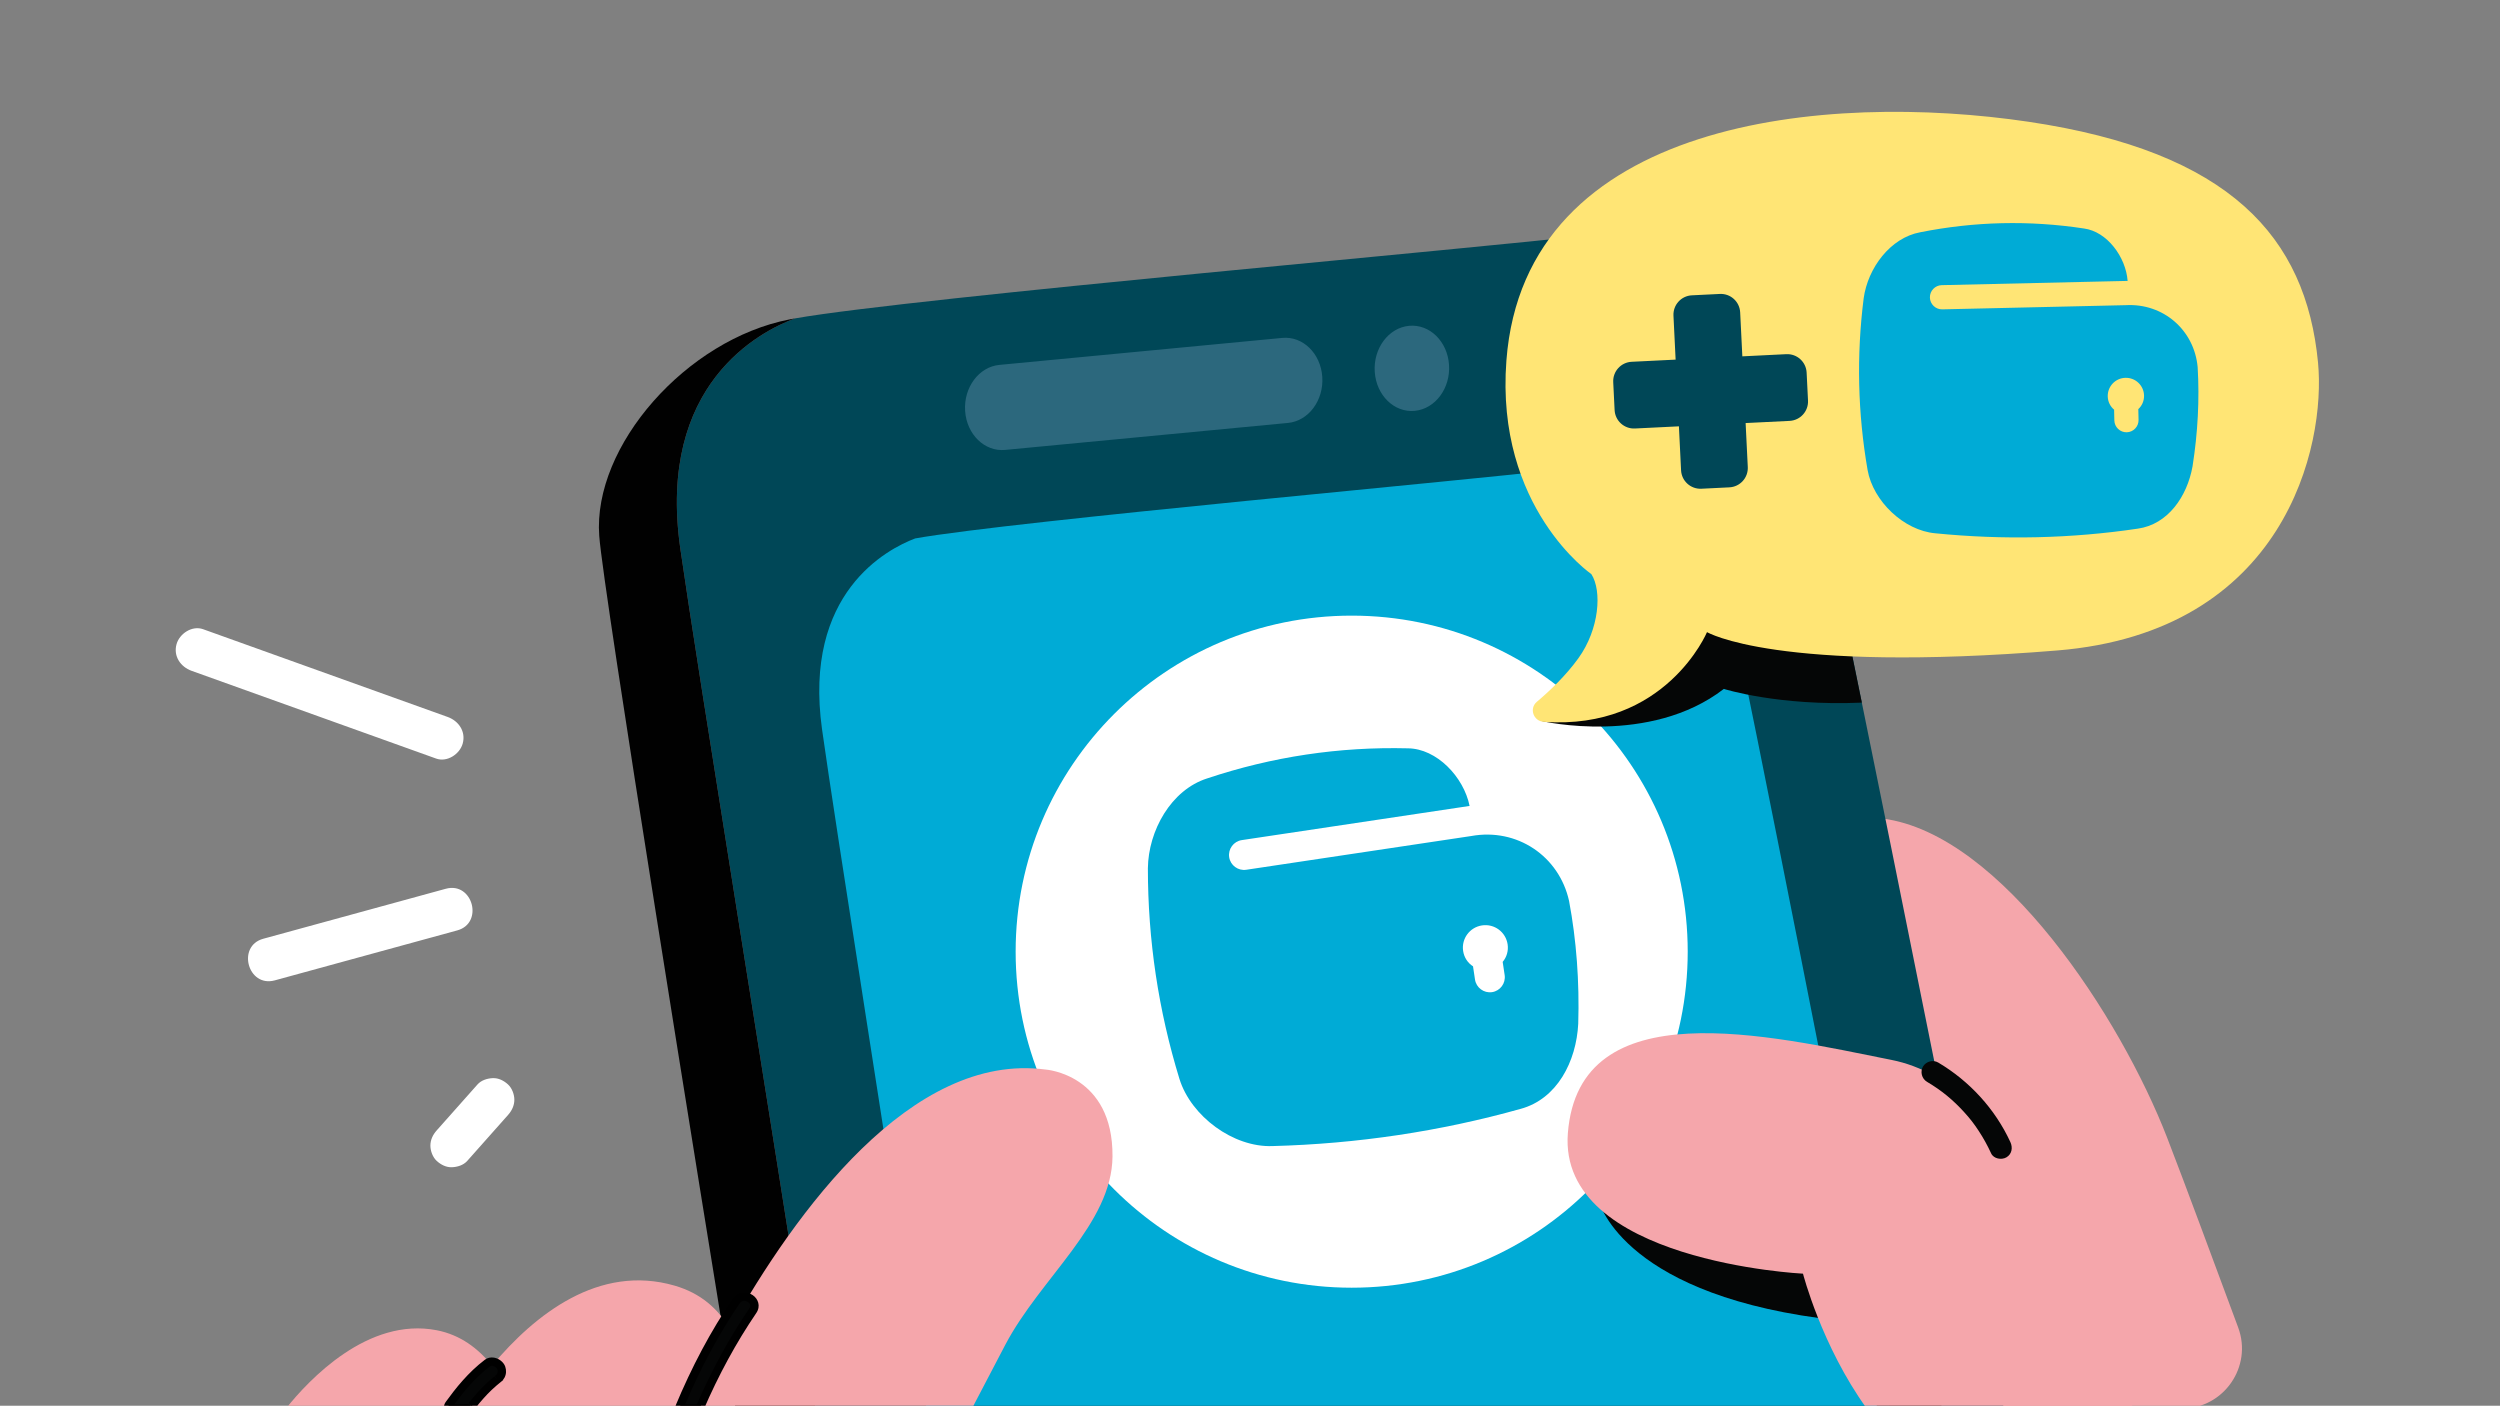 <svg xmlns="http://www.w3.org/2000/svg" width="313" height="176" viewBox="0 0 313 176">
  <rect x="0" y="0" width="313" height="176" fill="#808080" stroke="none"/>
  <g fill="none" fill-rule="evenodd" transform="translate(22 14)">
    <path fill="#F5A6AB" d="M249.328,128.443 C243.55,113.517 228.625,90.407 213.7,88.481 C198.774,86.555 195.885,90.407 195.885,90.407 L214.47,162.338 L214.474,162.352 L251.154,162.352 C256.403,162.352 260.045,157.121 258.219,152.2 C255.356,144.484 251.573,134.242 249.328,128.443"/>
    <path fill="#FFF" d="M1.987 69.987C12.194 73.65 22.401 77.312 32.608 80.974 33.982 81.467 35.566 80.418 35.932 79.087 36.344 77.587 35.424 76.257 34.045 75.762 23.838 72.1 13.631 68.437 3.424 64.775 2.05 64.282.465 65.331.1 66.663-.313 68.162.608 69.492 1.987 69.987M12.399 108.743C20.016 106.658 27.633 104.572 35.25 102.486 38.601 101.568 37.178 96.352 33.813 97.274 26.196 99.36 18.579 101.445 10.962 103.531 7.611 104.449 9.034 109.664 12.399 108.743M36.499 131.346C38.201 129.429 39.903 127.513 41.605 125.596 42.083 125.058 42.397 124.421 42.397 123.685 42.397 123.022 42.103 122.23 41.605 121.774 41.091 121.301 40.414 120.95 39.695 120.983 39.003 121.013 38.259 121.239 37.783 121.774 36.081 123.691 34.379 125.607 32.677 127.524 32.199 128.062 31.885 128.699 31.885 129.435 31.885 130.098 32.18 130.889 32.677 131.346 33.192 131.819 33.868 132.17 34.588 132.138 35.28 132.107 36.023 131.881 36.499 131.346"/>
    <path fill="#004757" d="M203.284,36.416 C199.112,18.059 185.345,14.305 175.749,15.556 C166.305,16.788 92.192,23.273 77.531,25.864 C73.235,27.456 60.225,34.033 63.173,54.666 C65.329,69.761 74.506,126.094 80.121,162.351 L228.893,162.351 C222.103,128.385 206.525,50.678 203.284,36.416"/>
    <path fill="#00ABD6" d="M194.64,62.171 C191.254,46.935 180.08,43.819 172.292,44.858 C164.626,45.88 104.474,51.264 92.574,53.414 C89.088,54.734 78.528,60.194 80.92,77.318 C82.589,89.259 89.432,132.286 94.016,162.352 L214.577,162.352 C208.713,132.377 197.143,73.434 194.64,62.171"/>
    <path fill="#010101" d="M63.172,54.666 C60.224,34.034 73.235,27.456 77.53,25.865 C77.296,25.906 77.076,25.946 76.873,25.986 C63.94,28.489 52.191,41.839 53.025,53.104 C53.55,60.195 65.563,134.483 70.091,162.352 L80.121,162.352 C74.505,126.093 65.328,69.761 63.172,54.666"/>
    <path fill="#2C687D" d="M139.258 38.951L103.841 42.329C101.273 42.574 99.03 40.389 98.833 37.451 98.636 34.511 100.558 31.93 103.126 31.685L138.543 28.307C141.111 28.062 143.353 30.246 143.55 33.185 143.748 36.125 141.826 38.706 139.258 38.951M155.126 37.438L155.126 37.438C152.558 37.683 150.316 35.499 150.118 32.559 149.921 29.62 151.843 27.039 154.411 26.793 156.98 26.549 159.221 28.733 159.418 31.672 159.616 34.611 157.694 37.193 155.126 37.438"/>
    <path fill="#FFF" d="M189.302,105.149 C189.302,128.384 170.466,147.221 147.23,147.221 C123.994,147.221 105.158,128.384 105.158,105.149 C105.158,81.913 123.994,63.077 147.23,63.077 C170.466,63.077 189.302,81.913 189.302,105.149"/>
    <path fill="#00ABD6" d="M166.135,106.428 L166.383,108.08 C166.536,109.102 165.826,110.063 164.804,110.217 C163.783,110.37 162.822,109.659 162.669,108.637 L162.422,106.985 C161.77,106.57 161.306,105.88 161.184,105.063 C160.953,103.522 162.01,102.091 163.552,101.86 C165.093,101.629 166.523,102.687 166.754,104.228 C166.876,105.045 166.635,105.841 166.135,106.428 M174.448,98.803 C173.205,93.179 167.925,89.623 162.178,90.674 L134.027,94.895 C133.006,95.048 132.045,94.338 131.892,93.317 C131.739,92.295 132.449,91.334 133.47,91.181 L161.992,86.904 C161.259,83.275 157.877,79.718 154.265,79.69 C145.671,79.478 137.296,80.734 129.142,83.456 C124.61,84.896 121.771,90.011 121.715,94.709 C121.716,103.708 123.035,112.51 125.671,121.095 C127.13,125.757 132.407,129.674 137.315,129.489 C147.925,129.208 158.341,127.646 168.382,124.831 C172.943,123.596 175.353,118.906 175.595,114.18 C175.755,108.916 175.372,103.713 174.448,98.803"/>
    <path fill="#F5A6AB" d="M103.867,154.36 C108.293,145.961 117.217,139.208 117.285,130.798 C117.37,120.489 108.917,119.908 108.917,119.908 C92.081,117.662 77.553,137.779 69.357,152.348 C67.901,149.834 65.701,147.903 62.483,146.967 C53.012,144.212 44.98,150.541 39.598,156.98 C37.874,154.814 35.628,153.125 32.694,152.549 C24.057,150.857 16.645,158.778 13.797,162.351 L99.686,162.351 C100.984,159.849 102.391,157.161 103.867,154.36"/>
    <path fill="#050606" d="M72.253,150.098 C73.125,148.815 71.043,147.611 70.177,148.885 C67.298,153.119 64.957,157.641 62.997,162.352 L65.583,162.352 C67.425,158.071 69.623,153.966 72.253,150.098"/>
    <path fill="#000" d="M63.785,161.828 L65.239,161.828 C67.124,157.499 69.337,153.455 71.82,149.803 C72.093,149.402 71.834,149.139 71.656,149.017 C71.434,148.868 70.93,148.707 70.609,149.179 C68.028,152.975 65.792,157.12 63.785,161.828 L63.785,161.828 Z M65.927,162.875 L62.212,162.875 L62.514,162.15 C64.625,157.075 66.991,152.64 69.744,148.59 C70.39,147.64 71.515,147.655 72.244,148.152 C72.912,148.606 73.278,149.521 72.686,150.392 C70.179,154.078 67.951,158.171 66.063,162.558 L65.927,162.875 Z"/>
    <path fill="#050606" d="M36.999,162.108 C37.005,162.102 37.002,162.105 37.007,162.099 C37.044,162.052 37.081,162.004 37.117,161.957 C37.443,161.544 37.779,161.138 38.13,160.745 C38.468,160.364 38.822,159.995 39.193,159.642 C39.382,159.461 39.575,159.285 39.775,159.114 C39.879,159.024 39.984,158.936 40.092,158.848 C40.135,158.814 40.178,158.779 40.221,158.745 C40.227,158.739 40.222,158.742 40.228,158.737 C40.236,158.733 40.23,158.736 40.239,158.73 C40.242,158.727 40.245,158.724 40.249,158.721 C40.27,158.703 40.281,158.694 40.264,158.707 C40.511,158.517 40.705,158.327 40.791,158.012 C40.87,157.724 40.834,157.341 40.67,157.086 C40.352,156.592 39.562,156.248 39.026,156.654 C37.123,158.098 35.627,159.904 34.23,161.828 C34.12,161.981 34.081,162.163 34.075,162.352 L36.816,162.352 C36.877,162.271 36.938,162.19 36.999,162.108"/>
    <path fill="#000" d="M36.815,161.895 L37.061,162.028 L36.705,161.635 C37.038,161.212 37.381,160.798 37.738,160.397 C38.087,160.005 38.451,159.625 38.831,159.263 C39.026,159.077 39.227,158.894 39.432,158.718 C39.54,158.625 39.649,158.534 39.76,158.442 L39.9,158.331 L40.235,158.674 L39.945,158.292 C40.162,158.125 40.245,158.023 40.286,157.874 C40.331,157.712 40.305,157.486 40.23,157.369 C40.117,157.194 39.889,157.046 39.676,157.007 C39.541,156.984 39.429,157.005 39.342,157.071 C37.475,158.488 36.042,160.246 34.878,161.828 L36.594,161.776 L36.69,161.828 L36.815,161.828 L36.815,161.895 Z M37.075,162.875 L33.531,162.875 L33.551,162.333 C33.563,162.006 33.647,161.742 33.807,161.52 C35.054,159.802 36.612,157.828 38.709,156.238 C39.029,155.994 39.438,155.905 39.858,155.976 C40.359,156.065 40.839,156.381 41.11,156.802 C41.347,157.171 41.42,157.7 41.296,158.15 C41.227,158.399 41.114,158.594 40.979,158.755 L41,158.781 L40.723,159.008 C40.693,159.035 40.663,159.06 40.632,159.083 L40.482,159.206 C40.319,159.338 40.216,159.423 40.116,159.511 C39.924,159.675 39.737,159.845 39.554,160.02 C39.194,160.363 38.85,160.722 38.52,161.094 C38.176,161.478 37.847,161.876 37.528,162.281 L37.006,162.1 L37.433,162.401 L37.075,162.875 Z"/>
    <path fill="#050606" d="M212.104,140.611 L178.08,136.108 C178.08,136.108 180.583,147.61 205.812,151.032 C205.812,151.032 209.127,157.412 213.353,162.416 L221.263,162.416 L212.104,140.611 Z"/>
    <path fill="#F5A6AB" d="M235.466,143.934 C235.466,143.934 230.113,121.76 214.821,118.702 C199.528,115.643 175.699,109.926 174.296,127.877 C173.038,143.958 203.734,145.463 203.734,145.463 C203.734,145.463 206.051,154.488 211.717,162.351 L245.137,162.351 L235.466,143.934 Z"/>
    <path fill="#050606" d="M219.26 121.443C221.077 122.519 222.519 123.697 223.967 125.301 224.689 126.101 225.137 126.681 225.725 127.574 226.319 128.475 226.839 129.421 227.29 130.401 227.605 131.086 228.594 131.256 229.2 130.901 229.903 130.49 230.017 129.679 229.7 128.992 227.796 124.854 224.585 121.351 220.669 119.033 220.02 118.649 219.138 118.885 218.76 119.533 218.376 120.19 218.61 121.058 219.26 121.443M186.476 51.079L171.097 76.292C171.097 76.292 184.565 79.406 193.825 72.251 193.825 72.251 200.679 74.427 211.101 73.968 209.025 63.766 207.155 54.654 205.707 47.726L194.517 47.016 186.476 51.079z"/>
    <path fill="#FFE575" d="M166.601,31.146 C168.9,0.818 206.721,-2.505 231.955,1.242 C257.19,4.988 266.703,15.658 268.216,31.381 C269.223,41.832 264.103,65.108 235.565,67.439 C200.36,70.314 191.717,65.142 191.717,65.142 C191.717,65.142 186.562,77.469 171.259,76.372 C169.97,76.28 169.433,74.693 170.414,73.865 C172.014,72.515 174.041,70.594 175.622,68.401 C178.243,64.765 178.586,59.972 177.238,57.88 C177.238,57.88 165.203,49.595 166.601,31.146"/>
    <path fill="#00ABD6" d="M245.716,37.223 L245.747,38.572 C245.766,39.405 245.1,40.103 244.266,40.122 C243.433,40.141 242.736,39.474 242.716,38.641 L242.686,37.292 C242.206,36.894 241.904,36.294 241.889,35.628 C241.861,34.37 242.853,33.332 244.111,33.303 C245.368,33.274 246.406,34.266 246.435,35.524 C246.45,36.19 246.176,36.804 245.716,37.223 M253.146,31.96 C252.721,27.33 248.853,23.947 244.145,24.207 L221.174,24.732 C220.341,24.751 219.643,24.085 219.624,23.252 C219.605,22.418 220.271,21.72 221.104,21.701 L244.378,21.169 C244.159,18.188 241.812,14.996 238.922,14.608 C232.062,13.567 225.228,13.723 218.422,15.077 C214.647,15.77 211.854,19.578 211.333,23.335 C210.422,30.541 210.586,37.723 211.826,44.866 C212.521,48.747 216.35,52.418 220.299,52.768 C228.823,53.619 237.323,53.424 245.649,52.188 C249.427,51.661 251.833,48.15 252.506,44.39 C253.167,40.191 253.388,35.986 253.146,31.96"/>
    <path d="M129.143,83.456 C124.61,84.895 121.771,90.011 121.715,94.709 L121.715,94.709 C121.716,103.708 123.035,112.51 125.672,121.095 L125.672,121.095 C127.13,125.757 132.408,129.673 137.316,129.489 L137.316,129.489 C147.925,129.208 158.341,127.646 168.382,124.83 L168.382,124.83 C172.943,123.595 175.353,118.906 175.595,114.18 L175.595,114.18 C175.755,108.915 175.372,103.713 174.448,98.802 L174.448,98.802 C173.206,93.179 167.925,89.622 162.179,90.673 L162.179,90.673 L134.027,94.895 C133.007,95.048 132.045,94.337 131.892,93.317 L131.892,93.317 C131.738,92.295 132.449,91.333 133.47,91.181 L133.47,91.181 L161.992,86.904 C161.258,83.275 157.877,79.718 154.265,79.69 L154.265,79.69 C153.646,79.675 153.027,79.667 152.41,79.667 L152.41,79.667 C144.465,79.667 136.709,80.93 129.143,83.456 L129.143,83.456 Z M162.67,108.637 L162.422,106.984 C161.77,106.57 161.307,105.88 161.184,105.063 L161.184,105.063 C160.953,103.522 162.011,102.091 163.552,101.859 L163.552,101.859 C165.093,101.628 166.522,102.687 166.754,104.227 L166.754,104.227 C166.876,105.045 166.636,105.84 166.135,106.428 L166.135,106.428 L166.383,108.08 C166.536,109.102 165.827,110.063 164.804,110.216 L164.804,110.216 C164.711,110.23 164.618,110.237 164.526,110.237 L164.526,110.237 C163.614,110.237 162.809,109.565 162.67,108.637 L162.67,108.637 Z"/>
    <path fill="#004757" d="M201.645,30.343 L196.141,30.614 L195.917,26.072 L195.869,25.108 C195.804,23.769 194.665,22.736 193.325,22.802 L189.823,22.974 C188.483,23.04 187.452,24.18 187.518,25.519 L187.565,26.483 L187.788,31.025 L182.282,31.296 C180.944,31.362 179.911,32.501 179.976,33.841 L180.149,37.342 C180.214,38.681 181.355,39.714 182.694,39.648 L188.2,39.377 L188.47,44.883 C188.536,46.222 189.675,47.255 191.016,47.189 L194.517,47.016 C195.856,46.95 196.888,45.811 196.822,44.471 L196.552,38.966 L202.056,38.695 C203.397,38.629 204.429,37.489 204.363,36.15 L204.19,32.649 C204.125,31.309 202.986,30.277 201.645,30.343"/>
  </g>
</svg>
